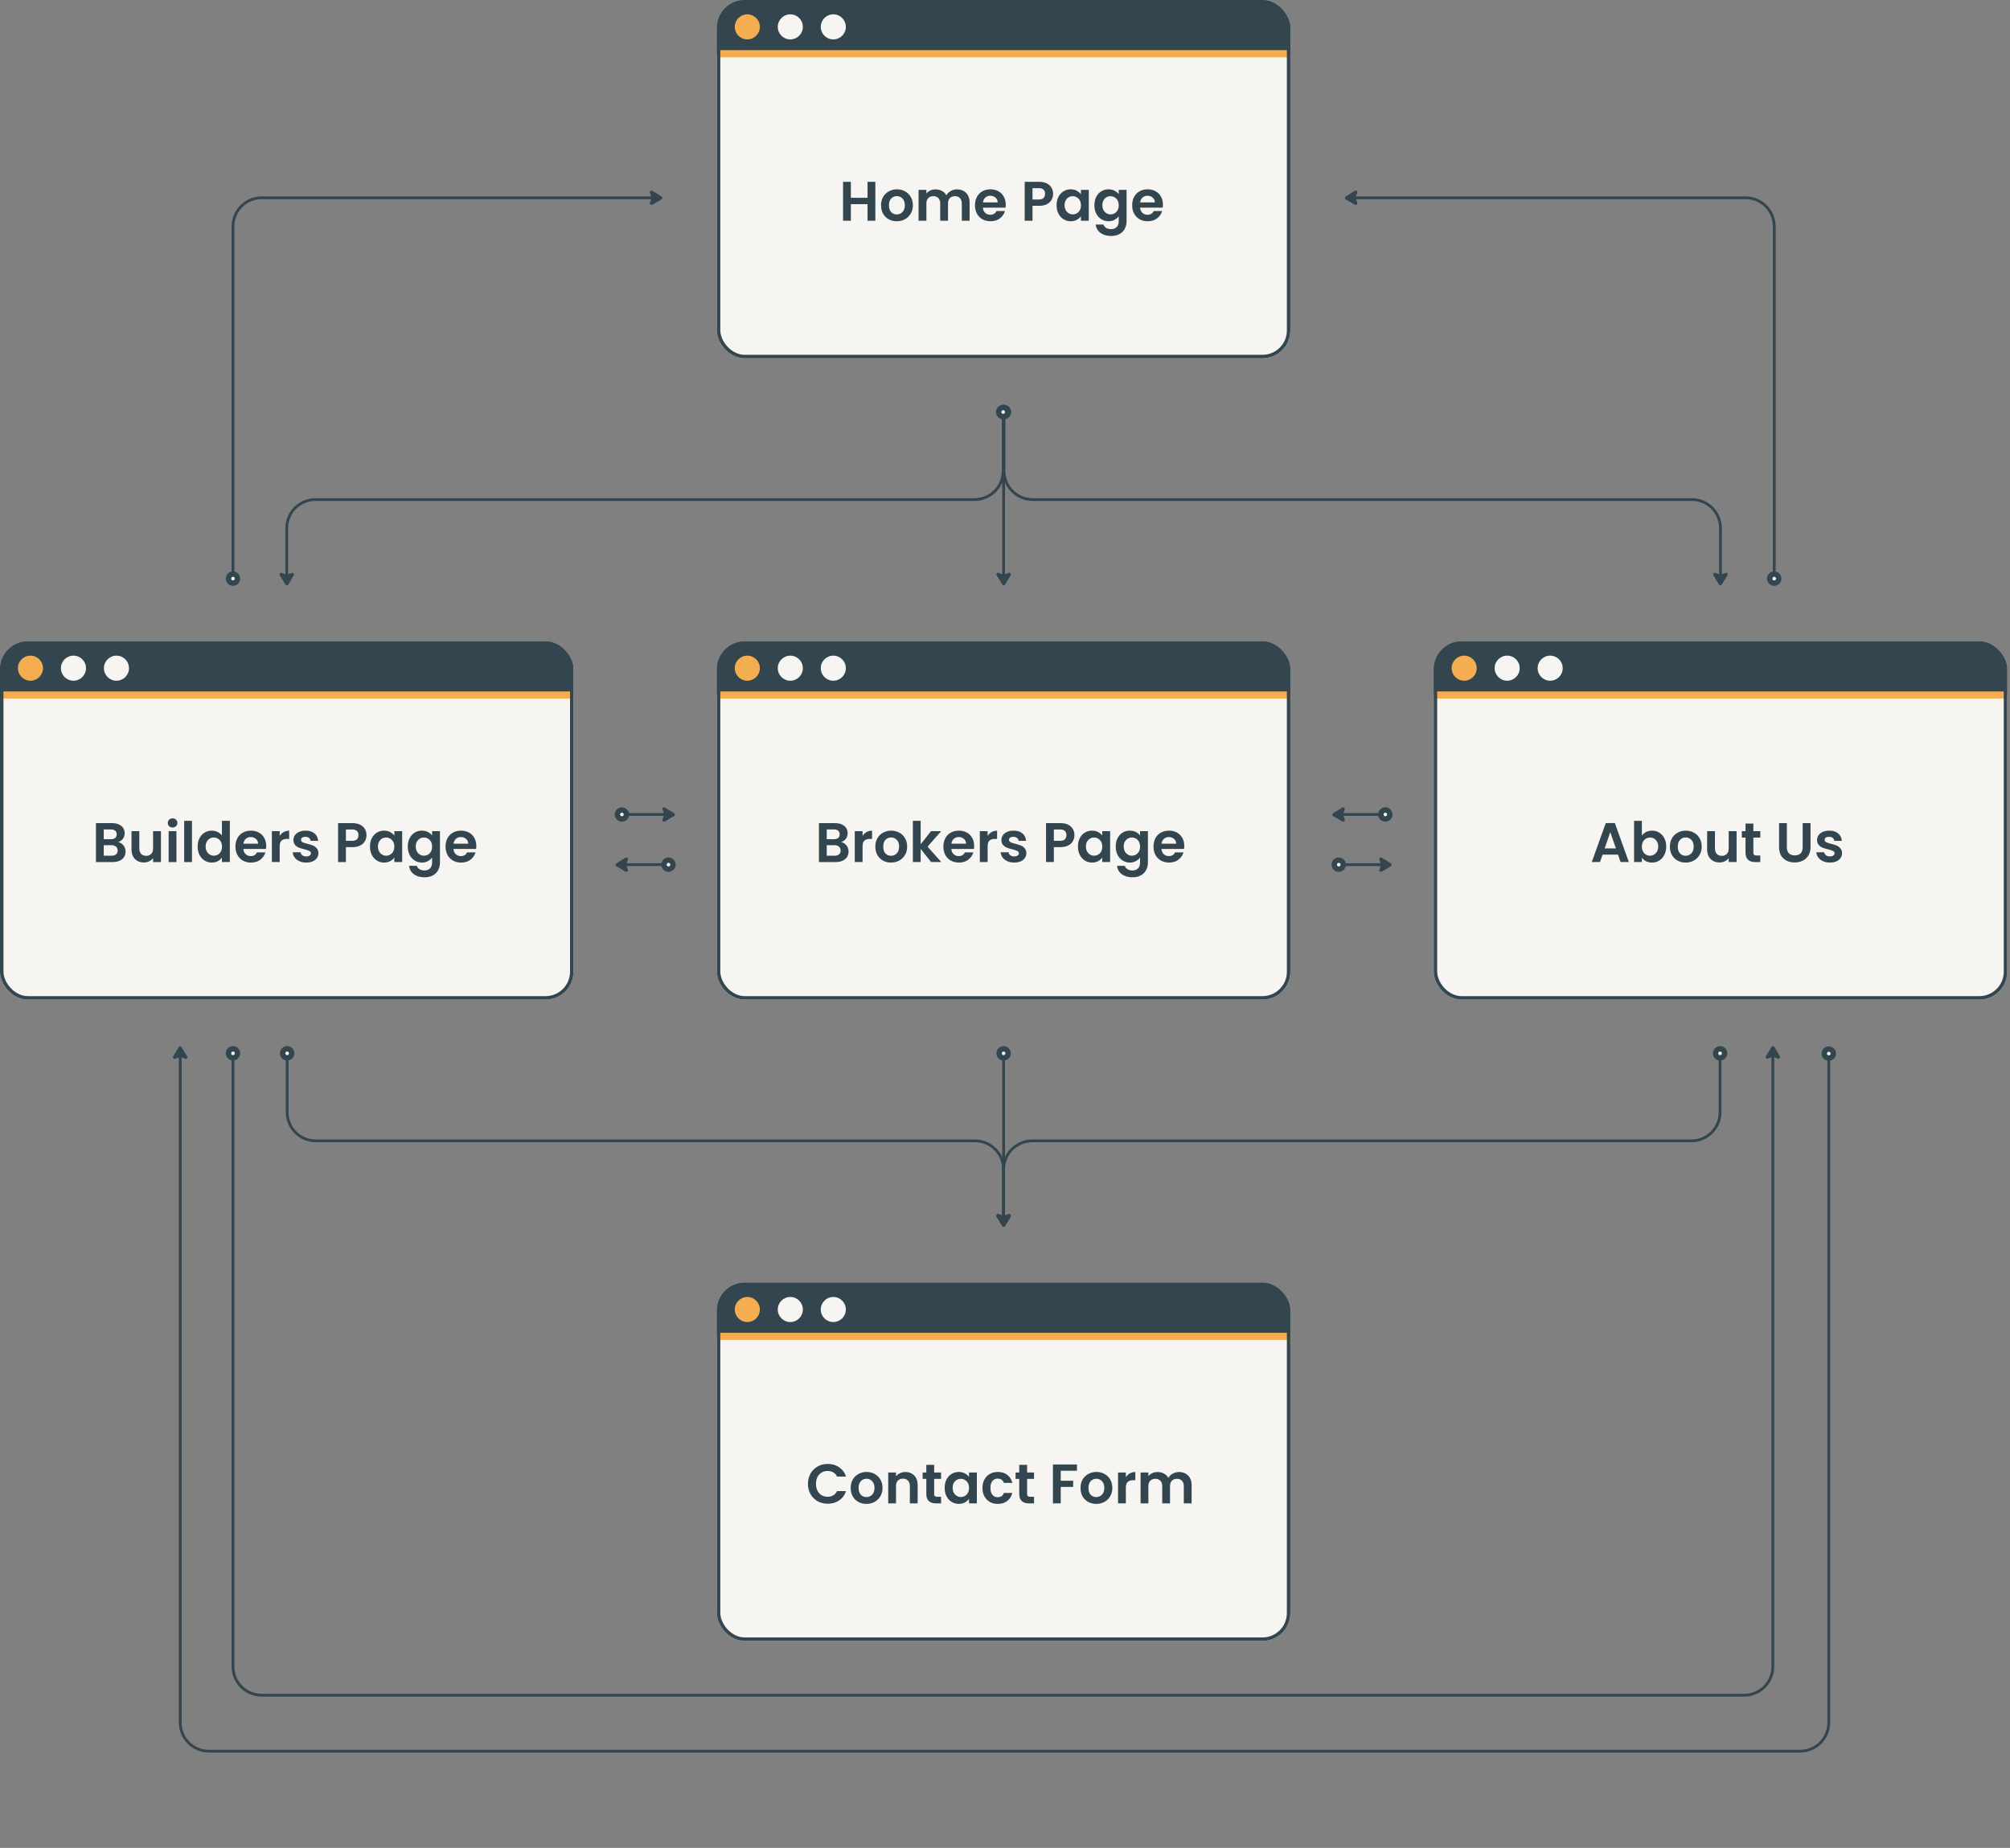 <svg width="721" height="663" viewBox="0 0 721 663" fill="none" xmlns="http://www.w3.org/2000/svg">
    <rect x="0" y="0" width="721" height="663" fill="#808080" stroke="none"/>
    <g clip-path="url(#14bpenf8ba)">
        <rect x="257.143" width="205.714" height="128.544" rx="10" fill="#F7F5F2"/>
        <mask id="a76s1yof5b" maskUnits="userSpaceOnUse" x="257.143" y="0" width="206" height="21" fill="#000">
            <path fill="#fff" d="M257.143 0h206v21h-206z"/>
            <path d="M257.143 0h205.644v19.28H257.143V0z"/>
        </mask>
        <path d="M257.143 0h205.644v19.28H257.143V0z" fill="#33454F"/>
        <path d="M462.787 17.994H257.143v2.57h205.644v-2.57z" fill="#F5AD52" mask="url(#a76s1yof5b)"/>
        <circle cx="268.067" cy="9.639" r="4.498" fill="#F5AD52"/>
        <circle cx="283.491" cy="9.639" r="4.498" fill="#F7F5F2"/>
        <circle cx="298.913" cy="9.639" r="4.498" fill="#F7F5F2"/>
        <path d="M313.991 65.235v13.96h-2.8v-5.94h-5.98v5.94h-2.8v-13.96h2.8v5.74h5.98v-5.74h2.8zm7.676 14.14c-1.066 0-2.026-.233-2.88-.7a5.258 5.258 0 0 1-2.02-2.02c-.48-.866-.72-1.866-.72-3 0-1.133.247-2.133.74-3a5.217 5.217 0 0 1 2.06-2c.867-.48 1.834-.72 2.9-.72 1.067 0 2.034.24 2.9.72a5.072 5.072 0 0 1 2.04 2c.507.867.76 1.867.76 3 0 1.134-.26 2.134-.78 3a5.31 5.31 0 0 1-2.08 2.02c-.866.467-1.84.7-2.92.7zm0-2.44c.507 0 .98-.12 1.42-.36a2.728 2.728 0 0 0 1.08-1.12c.267-.493.4-1.093.4-1.8 0-1.053-.28-1.86-.84-2.42a2.68 2.68 0 0 0-2.02-.86c-.8 0-1.473.287-2.02.86-.533.56-.8 1.367-.8 2.42 0 1.054.26 1.867.78 2.44.534.56 1.2.84 2 .84zm21.594-8.98c1.36 0 2.453.42 3.28 1.26.84.827 1.26 1.987 1.26 3.48v6.5h-2.8v-6.12c0-.866-.22-1.526-.66-1.98-.44-.466-1.04-.7-1.8-.7s-1.367.234-1.82.7c-.44.454-.66 1.114-.66 1.98v6.12h-2.8v-6.12c0-.866-.22-1.526-.66-1.98-.44-.466-1.04-.7-1.8-.7-.773 0-1.387.234-1.84.7-.44.454-.66 1.114-.66 1.98v6.12h-2.8v-11.08h2.8v1.34c.36-.466.82-.833 1.38-1.1.573-.266 1.2-.4 1.88-.4.867 0 1.64.187 2.32.56.68.36 1.207.88 1.58 1.56.36-.64.88-1.153 1.56-1.54a4.524 4.524 0 0 1 2.24-.58zm17.497 5.46c0 .4-.027.76-.08 1.08h-8.1c.067.8.347 1.427.84 1.88.493.454 1.1.68 1.82.68 1.04 0 1.78-.446 2.22-1.34h3.02c-.32 1.067-.933 1.947-1.84 2.64-.907.68-2.02 1.02-3.34 1.02-1.067 0-2.027-.233-2.88-.7a5.152 5.152 0 0 1-1.98-2.02c-.467-.866-.7-1.866-.7-3 0-1.146.233-2.153.7-3.02a4.886 4.886 0 0 1 1.96-2c.84-.466 1.807-.7 2.9-.7 1.053 0 1.993.227 2.82.68.84.454 1.487 1.1 1.94 1.94.467.827.7 1.78.7 2.86zm-2.9-.8c-.013-.72-.273-1.293-.78-1.72-.507-.44-1.127-.66-1.86-.66-.693 0-1.28.214-1.76.64-.467.414-.753.994-.86 1.74h5.26zm19.89-3.06c0 .747-.18 1.447-.541 2.1-.346.654-.899 1.18-1.659 1.58-.747.4-1.694.6-2.84.6h-2.34v5.36h-2.8v-13.96h5.14c1.08 0 2 .187 2.76.56.76.374 1.326.887 1.7 1.54.386.654.58 1.394.58 2.22zm-5.16 2.02c.773 0 1.346-.173 1.72-.52.373-.36.56-.86.56-1.5 0-1.36-.76-2.04-2.28-2.04h-2.22v4.06h2.22zm6.427 2.04c0-1.12.22-2.113.66-2.98.454-.866 1.06-1.533 1.82-2a4.9 4.9 0 0 1 2.58-.7c.827 0 1.547.167 2.16.5.627.334 1.127.754 1.5 1.26v-1.58h2.82v11.08h-2.82v-1.62c-.36.52-.86.954-1.5 1.3-.626.334-1.353.5-2.18.5-.933 0-1.786-.24-2.56-.72-.76-.48-1.366-1.153-1.82-2.02-.44-.88-.66-1.886-.66-3.02zm8.72.04c0-.68-.133-1.26-.4-1.74a2.728 2.728 0 0 0-1.08-1.12 2.83 2.83 0 0 0-1.46-.4c-.52 0-1 .127-1.44.38-.44.254-.8.627-1.08 1.12-.266.48-.4 1.054-.4 1.72 0 .667.134 1.254.4 1.76.28.494.64.874 1.08 1.14.454.267.934.4 1.44.4.52 0 1.007-.126 1.46-.38a2.9 2.9 0 0 0 1.08-1.12c.267-.493.4-1.08.4-1.76zm9.895-5.72c.827 0 1.553.167 2.18.5.627.32 1.12.74 1.48 1.26v-1.58h2.82v11.16c0 1.027-.207 1.94-.62 2.74a4.524 4.524 0 0 1-1.86 1.92c-.827.48-1.827.72-3 .72-1.573 0-2.867-.366-3.88-1.1-1-.733-1.567-1.733-1.7-3h2.78c.147.507.46.907.94 1.2.493.307 1.087.46 1.78.46.813 0 1.473-.246 1.98-.74.507-.48.76-1.213.76-2.2v-1.72c-.36.52-.86.954-1.5 1.3-.627.347-1.347.52-2.16.52-.933 0-1.787-.24-2.56-.72-.773-.48-1.387-1.153-1.84-2.02-.44-.88-.66-1.886-.66-3.02 0-1.12.22-2.113.66-2.98.453-.866 1.06-1.533 1.82-2a4.895 4.895 0 0 1 2.58-.7zm3.66 5.72c0-.68-.133-1.26-.4-1.74a2.74 2.74 0 0 0-1.08-1.12 2.83 2.83 0 0 0-1.46-.4c-.52 0-1 .127-1.44.38-.44.254-.8.627-1.08 1.12-.267.48-.4 1.054-.4 1.72 0 .667.133 1.254.4 1.76.28.494.64.874 1.08 1.14.453.267.933.4 1.44.4.52 0 1.007-.126 1.46-.38.453-.266.813-.64 1.08-1.12.267-.493.4-1.08.4-1.76zm15.855-.24c0 .4-.027.76-.08 1.08h-8.1c.067.8.347 1.427.84 1.88.493.454 1.1.68 1.82.68 1.04 0 1.78-.446 2.22-1.34h3.02c-.32 1.067-.933 1.947-1.84 2.64-.907.68-2.02 1.02-3.34 1.02-1.067 0-2.027-.233-2.88-.7a5.152 5.152 0 0 1-1.98-2.02c-.467-.866-.7-1.866-.7-3 0-1.146.233-2.153.7-3.02a4.886 4.886 0 0 1 1.96-2c.84-.466 1.807-.7 2.9-.7 1.053 0 1.993.227 2.82.68.84.454 1.487 1.1 1.94 1.94.467.827.7 1.78.7 2.86zm-2.9-.8c-.013-.72-.273-1.293-.78-1.72-.507-.44-1.127-.66-1.86-.66-.693 0-1.28.214-1.76.64-.467.414-.753.994-.86 1.74h5.26z" fill="#33454F"/>
    </g>
    <rect x="257.763" y=".621" width="204.473" height="127.303" rx="9.379" stroke="#33454F" stroke-width="1.241"/>
    <g clip-path="url(#hxnzts9upc)">
        <rect y="230.094" width="205.714" height="128.544" rx="10" fill="#F7F5F2"/>
        <mask id="lavypghkkd" maskUnits="userSpaceOnUse" x="0" y="230.094" width="206" height="21" fill="#000">
            <path fill="#fff" d="M0 230.094h206v21H0z"/>
            <path d="M0 230.094h205.644v19.279H0v-19.279z"/>
        </mask>
        <path d="M0 230.094h205.644v19.279H0v-19.279z" fill="#33454F"/>
        <path d="M205.644 248.088H0v2.57h205.644v-2.57z" fill="#F5AD52" mask="url(#lavypghkkd)"/>
        <circle cx="10.924" cy="239.733" r="4.498" fill="#F5AD52"/>
        <circle cx="26.348" cy="239.733" r="4.498" fill="#F7F5F2"/>
        <circle cx="41.77" cy="239.733" r="4.498" fill="#F7F5F2"/>
        <path d="M42.34 302.129a3.14 3.14 0 0 1 1.94 1.18c.506.64.76 1.373.76 2.2 0 .747-.188 1.407-.56 1.98-.36.56-.888 1-1.58 1.32-.694.32-1.514.48-2.46.48h-6.02v-13.96h5.76c.946 0 1.76.153 2.44.46.692.307 1.212.733 1.56 1.28.36.547.54 1.167.54 1.86 0 .813-.22 1.493-.66 2.04-.428.547-1 .933-1.72 1.16zm-5.12-1.04h2.56c.666 0 1.18-.147 1.54-.44.36-.307.54-.74.54-1.3s-.18-.993-.54-1.3c-.36-.307-.874-.46-1.54-.46h-2.56v3.5zm2.82 5.92c.68 0 1.206-.16 1.58-.48.386-.32.58-.773.58-1.36 0-.6-.2-1.067-.6-1.4-.4-.347-.94-.52-1.62-.52h-2.76v3.76h2.82zm17.69-8.8v11.08h-2.82v-1.4c-.36.48-.833.86-1.42 1.14-.573.267-1.2.4-1.88.4-.866 0-1.633-.18-2.3-.54a4.017 4.017 0 0 1-1.58-1.62c-.373-.72-.56-1.573-.56-2.56v-6.5h2.8v6.1c0 .88.22 1.56.66 2.04.44.467 1.04.7 1.8.7.774 0 1.38-.233 1.82-.7.44-.48.66-1.16.66-2.04v-6.1h2.82zm4.183-1.32c-.493 0-.906-.153-1.24-.46-.32-.32-.48-.713-.48-1.18 0-.467.16-.853.48-1.16.334-.32.747-.48 1.24-.48.494 0 .9.16 1.22.48.334.307.5.693.5 1.16 0 .467-.166.86-.5 1.18-.32.307-.726.46-1.22.46zm1.38 1.32v11.08h-2.8v-11.08h2.8zm5.567-3.72v14.8h-2.8v-14.8h2.8zm2.046 9.22c0-1.12.22-2.113.66-2.98.453-.867 1.067-1.533 1.84-2a4.894 4.894 0 0 1 2.58-.7c.72 0 1.407.16 2.06.48.653.307 1.173.72 1.56 1.24v-5.26h2.84v14.8h-2.84v-1.64c-.347.547-.833.987-1.46 1.32-.627.333-1.353.5-2.18.5-.933 0-1.787-.24-2.56-.72-.773-.48-1.387-1.153-1.84-2.02-.44-.88-.66-1.887-.66-3.02zm8.72.04c0-.68-.133-1.26-.4-1.74a2.737 2.737 0 0 0-1.08-1.12c-.453-.267-.94-.4-1.46-.4s-1 .127-1.44.38c-.44.253-.8.627-1.08 1.12-.267.48-.4 1.053-.4 1.72s.133 1.253.4 1.76c.28.493.64.873 1.08 1.14.453.267.933.4 1.44.4.52 0 1.007-.127 1.46-.38.453-.267.813-.64 1.08-1.12.267-.493.4-1.08.4-1.76zm15.855-.24c0 .4-.027.76-.08 1.08h-8.1c.066.8.346 1.427.84 1.88.493.453 1.1.68 1.82.68 1.04 0 1.78-.447 2.22-1.34h3.02c-.32 1.067-.934 1.947-1.84 2.64-.907.68-2.02 1.02-3.34 1.02-1.067 0-2.027-.233-2.88-.7a5.15 5.15 0 0 1-1.98-2.02c-.467-.867-.7-1.867-.7-3 0-1.147.233-2.153.7-3.02a4.884 4.884 0 0 1 1.96-2c.84-.467 1.806-.7 2.9-.7 1.053 0 1.993.227 2.82.68a4.69 4.69 0 0 1 1.94 1.94c.466.827.7 1.78.7 2.86zm-2.9-.8c-.014-.72-.274-1.293-.78-1.72-.507-.44-1.127-.66-1.86-.66-.694 0-1.28.213-1.76.64-.467.413-.754.993-.86 1.74h5.26zm7.744-2.78a3.952 3.952 0 0 1 1.4-1.38c.586-.333 1.253-.5 2-.5v2.94h-.74c-.88 0-1.547.207-2 .62-.44.413-.66 1.133-.66 2.16v5.52h-2.8v-11.08h2.8v1.72zm9.525 9.54c-.906 0-1.72-.16-2.44-.48-.72-.333-1.293-.78-1.72-1.34a3.412 3.412 0 0 1-.68-1.86h2.82c.054.427.26.78.62 1.06.374.28.834.42 1.38.42.534 0 .947-.107 1.24-.32.307-.213.46-.487.46-.82 0-.36-.186-.627-.56-.8-.36-.187-.94-.387-1.74-.6-.826-.2-1.506-.407-2.04-.62a3.625 3.625 0 0 1-1.36-.98c-.373-.44-.56-1.033-.56-1.78 0-.613.174-1.173.52-1.68.36-.507.867-.907 1.52-1.2.667-.293 1.447-.44 2.34-.44 1.32 0 2.374.333 3.16 1 .787.653 1.22 1.54 1.3 2.66h-2.68c-.04-.44-.226-.787-.56-1.04-.32-.267-.753-.4-1.3-.4-.506 0-.9.093-1.18.28a.901.901 0 0 0-.4.78c0 .373.187.66.56.86.374.187.954.38 1.74.58.8.2 1.46.407 1.98.62.52.213.967.547 1.34 1 .387.44.587 1.027.6 1.76 0 .64-.18 1.213-.54 1.72-.346.507-.853.907-1.52 1.2-.653.28-1.42.42-2.3.42zm21.605-9.82c0 .747-.18 1.447-.54 2.1-.347.653-.9 1.18-1.66 1.58-.747.4-1.694.6-2.84.6h-2.34v5.36h-2.8v-13.96h5.14c1.08 0 2 .187 2.76.56.76.373 1.326.887 1.7 1.54.386.653.58 1.393.58 2.22zm-5.16 2.02c.773 0 1.346-.173 1.72-.52.373-.36.56-.86.56-1.5 0-1.36-.76-2.04-2.28-2.04h-2.22v4.06h2.22zm6.427 2.04c0-1.12.22-2.113.66-2.98.454-.867 1.061-1.533 1.821-2a4.892 4.892 0 0 1 2.58-.7c.826 0 1.546.167 2.16.5.626.333 1.126.753 1.5 1.26v-1.58h2.82v11.08h-2.82v-1.62c-.36.52-.86.953-1.5 1.3-.627.333-1.354.5-2.18.5-.934 0-1.787-.24-2.56-.72-.76-.48-1.367-1.153-1.821-2.02-.44-.88-.66-1.887-.66-3.02zm8.721.04c0-.68-.134-1.26-.4-1.74a2.74 2.74 0 0 0-1.08-1.12 2.83 2.83 0 0 0-1.46-.4c-.52 0-1 .127-1.441.38-.439.253-.799.627-1.079 1.12-.267.48-.4 1.053-.4 1.72s.133 1.253.4 1.76c.28.493.64.873 1.079 1.14.454.267.934.4 1.441.4a2.95 2.95 0 0 0 1.46-.38c.453-.267.813-.64 1.08-1.12.266-.493.4-1.08.4-1.76zm9.894-5.72c.827 0 1.554.167 2.18.5.627.32 1.12.74 1.48 1.26v-1.58h2.82v11.16c0 1.027-.206 1.94-.62 2.74a4.527 4.527 0 0 1-1.86 1.92c-.826.48-1.826.72-3 .72-1.573 0-2.866-.367-3.88-1.1-1-.733-1.566-1.733-1.7-3h2.78c.147.507.46.907.94 1.2.494.307 1.087.46 1.78.46.814 0 1.474-.247 1.98-.74.507-.48.76-1.213.76-2.2v-1.72c-.36.52-.86.953-1.5 1.3-.626.347-1.346.52-2.16.52-.933 0-1.786-.24-2.56-.72-.773-.48-1.386-1.153-1.84-2.02-.44-.88-.66-1.887-.66-3.02 0-1.12.22-2.113.66-2.98.454-.867 1.06-1.533 1.82-2a4.897 4.897 0 0 1 2.58-.7zm3.66 5.72c0-.68-.133-1.26-.4-1.74a2.728 2.728 0 0 0-1.08-1.12c-.453-.267-.94-.4-1.46-.4s-1 .127-1.44.38c-.44.253-.8.627-1.08 1.12-.266.48-.4 1.053-.4 1.72s.134 1.253.4 1.76c.28.493.64.873 1.08 1.14.454.267.934.4 1.44.4.52 0 1.007-.127 1.46-.38.454-.267.814-.64 1.08-1.12.267-.493.4-1.08.4-1.76zm15.855-.24c0 .4-.027.76-.08 1.08h-8.1c.067.8.347 1.427.84 1.88.493.453 1.1.68 1.82.68 1.04 0 1.78-.447 2.22-1.34h3.02c-.32 1.067-.933 1.947-1.84 2.64-.907.68-2.02 1.02-3.34 1.02-1.067 0-2.027-.233-2.88-.7a5.15 5.15 0 0 1-1.98-2.02c-.467-.867-.7-1.867-.7-3 0-1.147.233-2.153.7-3.02a4.886 4.886 0 0 1 1.96-2c.84-.467 1.807-.7 2.9-.7 1.053 0 1.993.227 2.82.68.84.453 1.487 1.1 1.94 1.94.467.827.7 1.78.7 2.86zm-2.9-.8c-.013-.72-.273-1.293-.78-1.72-.507-.44-1.127-.66-1.86-.66-.693 0-1.28.213-1.76.64-.467.413-.753.993-.86 1.74h5.26z" fill="#33454F"/>
    </g>
    <rect x=".621" y="230.714" width="204.473" height="127.303" rx="9.379" stroke="#33454F" stroke-width="1.241"/>
    <g clip-path="url(#nx13n82xre)">
        <rect x="257.143" y="230.094" width="205.714" height="128.544" rx="10" fill="#F7F5F2"/>
        <mask id="ipxmnhzlmf" maskUnits="userSpaceOnUse" x="257.143" y="230.094" width="206" height="21" fill="#000">
            <path fill="#fff" d="M257.143 230.094h206v21h-206z"/>
            <path d="M257.143 230.094h205.644v19.279H257.143v-19.279z"/>
        </mask>
        <path d="M257.143 230.094h205.644v19.279H257.143v-19.279z" fill="#33454F"/>
        <path d="M462.787 248.088H257.143v2.57h205.644v-2.57z" fill="#F5AD52" mask="url(#ipxmnhzlmf)"/>
        <circle cx="268.067" cy="239.733" r="4.498" fill="#F5AD52"/>
        <circle cx="283.491" cy="239.733" r="4.498" fill="#F7F5F2"/>
        <circle cx="298.913" cy="239.733" r="4.498" fill="#F7F5F2"/>
        <path d="M301.677 302.129c.787.147 1.433.54 1.94 1.18.507.64.76 1.373.76 2.2 0 .747-.187 1.407-.56 1.98-.36.56-.887 1-1.58 1.32-.693.32-1.513.48-2.46.48h-6.02v-13.96h5.76c.947 0 1.76.153 2.44.46.693.307 1.213.733 1.56 1.28.36.547.54 1.167.54 1.86 0 .813-.22 1.493-.66 2.04-.427.547-1 .933-1.72 1.16zm-5.12-1.04h2.56c.667 0 1.18-.147 1.54-.44.36-.307.54-.74.54-1.3s-.18-.993-.54-1.3c-.36-.307-.873-.46-1.54-.46h-2.56v3.5zm2.82 5.92c.68 0 1.207-.16 1.58-.48.387-.32.58-.773.58-1.36 0-.6-.2-1.067-.6-1.4-.4-.347-.94-.52-1.62-.52h-2.76v3.76h2.82zm10.032-7.08a3.952 3.952 0 0 1 1.4-1.38c.586-.333 1.253-.5 2-.5v2.94h-.74c-.88 0-1.547.207-2 .62-.44.413-.66 1.133-.66 2.16v5.52h-2.8v-11.08h2.8v1.72zm10.205 9.54c-1.066 0-2.026-.233-2.88-.7a5.256 5.256 0 0 1-2.02-2.02c-.48-.867-.72-1.867-.72-3s.247-2.133.74-3a5.217 5.217 0 0 1 2.06-2c.867-.48 1.834-.72 2.9-.72 1.067 0 2.034.24 2.9.72a5.072 5.072 0 0 1 2.04 2c.507.867.76 1.867.76 3s-.26 2.133-.78 3a5.308 5.308 0 0 1-2.08 2.02c-.866.467-1.84.7-2.92.7zm0-2.44c.507 0 .98-.12 1.42-.36a2.728 2.728 0 0 0 1.08-1.12c.267-.493.4-1.093.4-1.8 0-1.053-.28-1.86-.84-2.42a2.681 2.681 0 0 0-2.02-.86c-.8 0-1.473.287-2.02.86-.533.56-.8 1.367-.8 2.42s.26 1.867.78 2.44c.534.56 1.2.84 2 .84zm14.394 2.26-3.76-4.72v4.72h-2.8v-14.8h2.8v8.42l3.72-4.7h3.64l-4.88 5.56 4.92 5.52h-3.64zm15.42-5.78c0 .4-.027.76-.08 1.08h-8.1c.067.8.347 1.427.84 1.88.493.453 1.1.68 1.82.68 1.04 0 1.78-.447 2.22-1.34h3.02c-.32 1.067-.933 1.947-1.84 2.64-.907.68-2.02 1.02-3.34 1.02-1.067 0-2.027-.233-2.88-.7a5.15 5.15 0 0 1-1.98-2.02c-.467-.867-.7-1.867-.7-3 0-1.147.233-2.153.7-3.02a4.886 4.886 0 0 1 1.96-2c.84-.467 1.807-.7 2.9-.7 1.053 0 1.993.227 2.82.68.84.453 1.487 1.1 1.94 1.94.467.827.7 1.78.7 2.86zm-2.9-.8c-.013-.72-.273-1.293-.78-1.72-.507-.44-1.127-.66-1.86-.66-.693 0-1.28.213-1.76.64-.467.413-.753.993-.86 1.74h5.26zm7.744-2.78a3.952 3.952 0 0 1 1.4-1.38c.586-.333 1.253-.5 2-.5v2.94h-.74c-.88 0-1.547.207-2 .62-.44.413-.66 1.133-.66 2.16v5.52h-2.8v-11.08h2.8v1.72zm9.526 9.54c-.907 0-1.72-.16-2.44-.48-.72-.333-1.294-.78-1.72-1.34a3.405 3.405 0 0 1-.68-1.86h2.82c.053.427.26.78.62 1.06.373.28.833.42 1.38.42.533 0 .946-.107 1.24-.32.306-.213.46-.487.46-.82 0-.36-.187-.627-.56-.8-.36-.187-.94-.387-1.74-.6-.827-.2-1.507-.407-2.04-.62a3.617 3.617 0 0 1-1.36-.98c-.374-.44-.56-1.033-.56-1.78 0-.613.173-1.173.52-1.68.36-.507.866-.907 1.52-1.2.666-.293 1.446-.44 2.34-.44 1.32 0 2.373.333 3.16 1 .786.653 1.22 1.54 1.3 2.66h-2.68c-.04-.44-.227-.787-.56-1.04-.32-.267-.754-.4-1.3-.4-.507 0-.9.093-1.18.28a.899.899 0 0 0-.4.78c0 .373.186.66.56.86.373.187.953.38 1.74.58.8.2 1.46.407 1.98.62.52.213.966.547 1.34 1 .386.44.586 1.027.6 1.76 0 .64-.18 1.213-.54 1.72-.347.507-.854.907-1.52 1.2-.654.28-1.42.42-2.3.42zm21.604-9.82c0 .747-.18 1.447-.54 2.1-.347.653-.9 1.18-1.66 1.58-.747.4-1.694.6-2.84.6h-2.34v5.36h-2.8v-13.96h5.14c1.08 0 2 .187 2.76.56.76.373 1.326.887 1.7 1.54.386.653.58 1.393.58 2.22zm-5.16 2.02c.773 0 1.346-.173 1.72-.52.373-.36.56-.86.56-1.5 0-1.36-.76-2.04-2.28-2.04h-2.22v4.06h2.22zm6.428 2.04c0-1.12.22-2.113.66-2.98.453-.867 1.06-1.533 1.82-2a4.892 4.892 0 0 1 2.58-.7c.826 0 1.546.167 2.16.5.626.333 1.126.753 1.5 1.26v-1.58h2.82v11.08h-2.82v-1.62c-.36.52-.86.953-1.5 1.3-.627.333-1.354.5-2.18.5-.934 0-1.787-.24-2.56-.72-.76-.48-1.367-1.153-1.82-2.02-.44-.88-.66-1.887-.66-3.02zm8.72.04c0-.68-.134-1.26-.4-1.74a2.74 2.74 0 0 0-1.08-1.12 2.83 2.83 0 0 0-1.46-.4c-.52 0-1 .127-1.44.38-.44.253-.8.627-1.08 1.12-.267.48-.4 1.053-.4 1.72s.133 1.253.4 1.76c.28.493.64.873 1.08 1.14.453.267.933.4 1.44.4a2.95 2.95 0 0 0 1.46-.38c.453-.267.813-.64 1.08-1.12.266-.493.4-1.08.4-1.76zm9.894-5.72c.827 0 1.554.167 2.18.5.627.32 1.12.74 1.48 1.26v-1.58h2.82v11.16c0 1.027-.206 1.94-.62 2.74a4.527 4.527 0 0 1-1.86 1.92c-.826.48-1.826.72-3 .72-1.573 0-2.866-.367-3.88-1.1-1-.733-1.566-1.733-1.7-3h2.78c.147.507.46.907.94 1.2.494.307 1.087.46 1.78.46.814 0 1.474-.247 1.98-.74.507-.48.76-1.213.76-2.2v-1.72c-.36.52-.86.953-1.5 1.3-.626.347-1.346.52-2.16.52-.933 0-1.786-.24-2.56-.72-.773-.48-1.386-1.153-1.84-2.02-.44-.88-.66-1.887-.66-3.02 0-1.12.22-2.113.66-2.98.454-.867 1.06-1.533 1.82-2a4.897 4.897 0 0 1 2.58-.7zm3.66 5.72c0-.68-.133-1.26-.4-1.74a2.728 2.728 0 0 0-1.08-1.12c-.453-.267-.94-.4-1.46-.4s-1 .127-1.44.38c-.44.253-.8.627-1.08 1.12-.266.48-.4 1.053-.4 1.72s.134 1.253.4 1.76c.28.493.64.873 1.08 1.14.454.267.934.4 1.44.4.52 0 1.007-.127 1.46-.38.454-.267.814-.64 1.08-1.12.267-.493.4-1.08.4-1.76zm15.855-.24c0 .4-.027.76-.08 1.08h-8.1c.067.8.347 1.427.84 1.88.493.453 1.1.68 1.82.68 1.04 0 1.78-.447 2.22-1.34h3.02c-.32 1.067-.933 1.947-1.84 2.64-.907.68-2.02 1.02-3.34 1.02-1.067 0-2.027-.233-2.88-.7a5.15 5.15 0 0 1-1.98-2.02c-.467-.867-.7-1.867-.7-3 0-1.147.233-2.153.7-3.02a4.886 4.886 0 0 1 1.96-2c.84-.467 1.807-.7 2.9-.7 1.053 0 1.993.227 2.82.68.84.453 1.487 1.1 1.94 1.94.467.827.7 1.78.7 2.86zm-2.9-.8c-.013-.72-.273-1.293-.78-1.72-.507-.44-1.127-.66-1.86-.66-.693 0-1.28.213-1.76.64-.467.413-.753.993-.86 1.74h5.26z" fill="#33454F"/>
    </g>
    <rect x="257.763" y="230.714" width="204.473" height="127.303" rx="9.379" stroke="#33454F" stroke-width="1.241"/>
    <g clip-path="url(#5y743paavg)">
        <rect x="514.287" y="230.094" width="205.714" height="128.544" rx="10" fill="#F7F5F2"/>
        <mask id="k31mbks0wh" maskUnits="userSpaceOnUse" x="514.287" y="230.094" width="206" height="21" fill="#000">
            <path fill="#fff" d="M514.287 230.094h206v21h-206z"/>
            <path d="M514.287 230.094h205.645v19.279H514.287v-19.279z"/>
        </mask>
        <path d="M514.287 230.094h205.645v19.279H514.287v-19.279z" fill="#33454F"/>
        <path d="M719.932 248.088H514.287v2.57h205.645v-2.57z" fill="#F5AD52" mask="url(#k31mbks0wh)"/>
        <circle cx="525.211" cy="239.733" r="4.498" fill="#F5AD52"/>
        <circle cx="540.635" cy="239.733" r="4.498" fill="#F7F5F2"/>
        <circle cx="556.057" cy="239.733" r="4.498" fill="#F7F5F2"/>
        <path d="M580.399 306.629h-5.56l-.92 2.66h-2.94l5.02-13.98h3.26l5.02 13.98h-2.96l-.92-2.66zm-.76-2.24-2.02-5.84-2.02 5.84h4.04zm9.316-4.56c.36-.533.854-.967 1.48-1.3.64-.333 1.367-.5 2.18-.5.947 0 1.8.233 2.56.7.774.467 1.38 1.133 1.82 2 .454.853.68 1.847.68 2.98s-.226 2.14-.68 3.02c-.44.867-1.046 1.54-1.82 2.02-.76.48-1.613.72-2.56.72-.826 0-1.553-.16-2.18-.48a4.34 4.34 0 0 1-1.48-1.28v1.58h-2.8v-14.8h2.8v5.34zm5.86 3.88c0-.667-.14-1.24-.42-1.72a2.728 2.728 0 0 0-1.08-1.12 2.84 2.84 0 0 0-1.44-.38c-.506 0-.986.133-1.44.4-.44.253-.8.627-1.08 1.12-.266.493-.4 1.073-.4 1.74s.134 1.247.4 1.74c.28.493.64.873 1.08 1.14.454.253.934.38 1.44.38.52 0 1-.133 1.44-.4a2.87 2.87 0 0 0 1.08-1.14c.28-.493.42-1.08.42-1.76zm9.815 5.76c-1.067 0-2.027-.233-2.88-.7a5.249 5.249 0 0 1-2.02-2.02c-.48-.867-.72-1.867-.72-3s.247-2.133.74-3a5.21 5.21 0 0 1 2.06-2c.867-.48 1.833-.72 2.9-.72s2.033.24 2.9.72a5.072 5.072 0 0 1 2.04 2c.507.867.76 1.867.76 3s-.26 2.133-.78 3a5.314 5.314 0 0 1-2.08 2.02c-.867.467-1.84.7-2.92.7zm0-2.44c.507 0 .98-.12 1.42-.36a2.74 2.74 0 0 0 1.08-1.12c.267-.493.4-1.093.4-1.8 0-1.053-.28-1.86-.84-2.42a2.683 2.683 0 0 0-2.02-.86c-.8 0-1.473.287-2.02.86-.533.56-.8 1.367-.8 2.42s.26 1.867.78 2.44c.533.56 1.2.84 2 .84zm18.294-8.82v11.08h-2.82v-1.4c-.36.48-.833.86-1.42 1.14-.573.267-1.2.4-1.88.4-.867 0-1.633-.18-2.3-.54a4.017 4.017 0 0 1-1.58-1.62c-.373-.72-.56-1.573-.56-2.56v-6.5h2.8v6.1c0 .88.22 1.56.66 2.04.44.467 1.04.7 1.8.7.773 0 1.38-.233 1.82-.7.44-.48.66-1.16.66-2.04v-6.1h2.82zm6.023 2.3v5.36c0 .373.086.647.26.82.186.16.493.24.92.24h1.3v2.36h-1.76c-2.36 0-3.54-1.147-3.54-3.44v-5.34h-1.32v-2.3h1.32v-2.74h2.82v2.74h2.48v2.3h-2.48zm12.019-5.18v8.64c0 .947.247 1.673.74 2.18.494.493 1.187.74 2.08.74.907 0 1.607-.247 2.1-.74.494-.507.74-1.233.74-2.18v-8.64h2.82v8.62c0 1.187-.26 2.193-.78 3.02a4.82 4.82 0 0 1-2.06 1.84c-.853.413-1.806.62-2.86.62-1.04 0-1.986-.207-2.84-.62a4.756 4.756 0 0 1-2-1.84c-.493-.827-.74-1.833-.74-3.02v-8.62h2.8zm15.425 14.14c-.906 0-1.72-.16-2.44-.48-.72-.333-1.293-.78-1.72-1.34a3.412 3.412 0 0 1-.68-1.86h2.82c.054.427.26.78.62 1.06.374.28.834.42 1.38.42.534 0 .947-.107 1.24-.32.307-.213.46-.487.46-.82 0-.36-.186-.627-.56-.8-.36-.187-.94-.387-1.74-.6-.826-.2-1.506-.407-2.04-.62a3.625 3.625 0 0 1-1.36-.98c-.373-.44-.56-1.033-.56-1.78 0-.613.174-1.173.52-1.68.36-.507.867-.907 1.52-1.2.667-.293 1.447-.44 2.34-.44 1.32 0 2.374.333 3.16 1 .787.653 1.22 1.54 1.3 2.66h-2.68c-.04-.44-.226-.787-.56-1.04-.32-.267-.753-.4-1.3-.4-.506 0-.9.093-1.18.28a.901.901 0 0 0-.4.78c0 .373.187.66.56.86.374.187.954.38 1.74.58.8.2 1.46.407 1.98.62.52.213.967.547 1.34 1 .387.44.587 1.027.6 1.76 0 .64-.18 1.213-.54 1.72-.346.507-.853.907-1.52 1.2-.653.28-1.42.42-2.3.42z" fill="#33454F"/>
    </g>
    <rect x="514.908" y="230.714" width="204.473" height="127.303" rx="9.379" stroke="#33454F" stroke-width="1.241"/>
    <path d="m359.54 209.704-2.01-3.234c-.241-.387-.012-.887.403-.964a.43.43 0 0 1 .218.028l1.851.668 1.852-.668a.426.426 0 0 1 .217-.028c.41.076.64.564.412.951l-1.905 3.234a.602.602 0 0 1-1.038.013z" fill="#33454F"/>
    <path d="M360.002 146.221a1.607 1.607 0 1 0 0 3.214 1.607 1.607 0 0 0 0-3.214z" fill="#F7F5F2" stroke="#33454F" stroke-width="1.928"/>
    <path d="m359.54 439.798-2.01-3.234c-.241-.388-.012-.887.403-.964a.42.42 0 0 1 .218.028l1.851.667 1.852-.667a.416.416 0 0 1 .217-.028c.41.076.64.563.412.951l-1.905 3.233a.602.602 0 0 1-1.038.014z" fill="#33454F"/>
    <path d="M360.002 376.315a1.606 1.606 0 1 0-.001 3.213 1.606 1.606 0 0 0 .001-3.213z" fill="#F7F5F2" stroke="#33454F" stroke-width="1.928"/>
    <path d="M360.002 380.492v58.488M360.143 149.094v19.852c0 5.679 4.603 10.283 10.282 10.283H606.86c5.679 0 10.283 4.603 10.283 10.282v19.852" stroke="#33454F" stroke-linecap="round"/>
    <path d="m617.605 209.704 2.01-3.234c.241-.387.012-.887-.404-.964a.426.426 0 0 0-.217.028l-1.852.668-1.851-.668a.43.43 0 0 0-.218-.028c-.409.076-.639.564-.411.951l1.904 3.234a.603.603 0 0 0 1.039.013z" fill="#33454F"/>
    <path d="M360.143 146.221a1.607 1.607 0 1 1-.002 3.214 1.607 1.607 0 0 1 .002-3.214z" fill="#F7F5F2" stroke="#33454F" stroke-width="1.928"/>
    <path d="M359.857 149.094v19.852c0 5.679-4.603 10.283-10.282 10.283H113.14c-5.679 0-10.283 4.603-10.283 10.282v19.852" stroke="#33454F" stroke-linecap="round"/>
    <path d="m102.395 209.704-2.01-3.234c-.241-.387-.012-.887.404-.964a.426.426 0 0 1 .217.028l1.852.668 1.851-.668a.43.43 0 0 1 .218-.028c.409.076.639.564.411.951l-1.904 3.234a.603.603 0 0 1-1.039.013z" fill="#33454F"/>
    <path d="M359.857 146.221a1.607 1.607 0 1 0 .002 3.214 1.607 1.607 0 0 0-.002-3.214z" fill="#F7F5F2" stroke="#33454F" stroke-width="1.928"/>
    <path d="M103 379.184v19.852c0 5.679 4.604 10.282 10.282 10.282h236.436c5.678 0 10.282 4.604 10.282 10.283v19.852" stroke="#33454F" stroke-linecap="round"/>
    <path d="m360.462 439.794 2.01-3.234c.241-.387.012-.887-.403-.964a.43.43 0 0 0-.218.028l-1.851.668-1.852-.668a.426.426 0 0 0-.217-.028c-.41.076-.64.563-.412.951l1.905 3.234a.602.602 0 0 0 1.038.013z" fill="#33454F"/>
    <path d="M103 376.311a1.606 1.606 0 1 1 .001 3.213 1.606 1.606 0 0 1-.001-3.213z" fill="#F7F5F2" stroke="#33454F" stroke-width="1.928"/>
    <path d="M617 379.184v19.852c0 5.679-4.604 10.282-10.282 10.282H370.282c-5.678 0-10.282 4.604-10.282 10.283v19.852" stroke="#33454F" stroke-linecap="round"/>
    <path d="m359.538 439.794-2.01-3.234c-.241-.387-.012-.887.403-.964a.43.43 0 0 1 .218.028l1.851.668 1.852-.668a.426.426 0 0 1 .217-.028c.41.076.64.563.412.951l-1.905 3.234a.602.602 0 0 1-1.038.013z" fill="#33454F"/>
    <path d="M617 376.311a1.606 1.606 0 1 0-.001 3.213 1.606 1.606 0 0 0 .001-3.213z" fill="#F7F5F2" stroke="#33454F" stroke-width="1.928"/>
    <path d="M360 149.113v58.488" stroke="#33454F" stroke-linecap="round"/>
    <g clip-path="url(#n7vdf20yhi)">
        <rect x="257.143" y="460.188" width="205.714" height="128.544" rx="10" fill="#F7F5F2"/>
        <mask id="71tmfup5zj" maskUnits="userSpaceOnUse" x="257.143" y="460.188" width="206" height="21" fill="#000">
            <path fill="#fff" d="M257.143 460.188h206v21h-206z"/>
            <path d="M257.143 460.188h205.644v19.279H257.143v-19.279z"/>
        </mask>
        <path d="M257.143 460.188h205.644v19.279H257.143v-19.279z" fill="#33454F"/>
        <path d="M462.787 478.181H257.143v2.571h205.644v-2.571z" fill="#F5AD52" mask="url(#71tmfup5zj)"/>
        <circle cx="268.067" cy="469.827" r="4.498" fill="#F5AD52"/>
        <circle cx="283.491" cy="469.827" r="4.498" fill="#F7F5F2"/>
        <circle cx="298.913" cy="469.827" r="4.498" fill="#F7F5F2"/>
        <path d="M289.825 532.383c0-1.374.307-2.6.92-3.68a6.636 6.636 0 0 1 2.54-2.54c1.08-.614 2.287-.92 3.62-.92 1.56 0 2.927.4 4.1 1.2 1.173.8 1.993 1.906 2.46 3.32h-3.22c-.32-.667-.773-1.167-1.36-1.5-.573-.334-1.24-.5-2-.5-.813 0-1.54.193-2.18.58-.627.373-1.12.906-1.48 1.6-.347.693-.52 1.506-.52 2.44 0 .92.173 1.733.52 2.44.36.693.853 1.233 1.48 1.62.64.373 1.367.56 2.18.56.76 0 1.427-.167 2-.5.587-.347 1.04-.854 1.36-1.52h3.22c-.467 1.426-1.287 2.54-2.46 3.34-1.16.786-2.527 1.18-4.1 1.18-1.333 0-2.54-.3-3.62-.9a6.834 6.834 0 0 1-2.54-2.54c-.613-1.08-.92-2.307-.92-3.68zm20.952 7.18c-1.067 0-2.027-.234-2.88-.7a5.249 5.249 0 0 1-2.02-2.02c-.48-.867-.72-1.867-.72-3 0-1.134.246-2.134.74-3a5.197 5.197 0 0 1 2.06-2c.866-.48 1.833-.72 2.9-.72 1.066 0 2.033.24 2.9.72a5.078 5.078 0 0 1 2.04 2c.506.866.76 1.866.76 3 0 1.133-.26 2.133-.78 3a5.321 5.321 0 0 1-2.08 2.02c-.867.466-1.84.7-2.92.7zm0-2.44c.506 0 .98-.12 1.42-.36a2.747 2.747 0 0 0 1.08-1.12c.266-.494.4-1.094.4-1.8 0-1.054-.28-1.86-.84-2.42a2.68 2.68 0 0 0-2.02-.86c-.8 0-1.474.286-2.02.86-.534.56-.8 1.366-.8 2.42 0 1.053.26 1.866.78 2.44.533.56 1.2.84 2 .84zm13.973-8.98c1.32 0 2.387.42 3.2 1.26.814.826 1.22 1.986 1.22 3.48v6.5h-2.8v-6.12c0-.88-.22-1.554-.66-2.02-.44-.48-1.04-.72-1.8-.72-.773 0-1.386.24-1.84.72-.44.466-.66 1.14-.66 2.02v6.12h-2.8v-11.08h2.8v1.38c.374-.48.847-.854 1.42-1.12a4.402 4.402 0 0 1 1.92-.42zm10.343 2.46v5.36c0 .373.087.646.26.82.187.16.493.24.92.24h1.3v2.36h-1.76c-2.36 0-3.54-1.147-3.54-3.44v-5.34h-1.32v-2.3h1.32v-2.74h2.82v2.74h2.48v2.3h-2.48zm3.774 3.2c0-1.12.22-2.114.66-2.98.453-.867 1.06-1.534 1.82-2a4.892 4.892 0 0 1 2.58-.7c.827 0 1.547.166 2.16.5.627.333 1.127.753 1.5 1.26v-1.58h2.82v11.08h-2.82v-1.62c-.36.52-.86.953-1.5 1.3-.627.333-1.353.5-2.18.5-.933 0-1.787-.24-2.56-.72-.76-.48-1.367-1.154-1.82-2.02-.44-.88-.66-1.887-.66-3.02zm8.72.04c0-.68-.133-1.26-.4-1.74a2.735 2.735 0 0 0-1.08-1.12c-.453-.267-.94-.4-1.46-.4s-1 .126-1.44.38c-.44.253-.8.626-1.08 1.12-.267.48-.4 1.053-.4 1.72 0 .666.133 1.253.4 1.76.28.493.64.873 1.08 1.14a2.8 2.8 0 0 0 1.44.4c.52 0 1.007-.127 1.46-.38.453-.267.813-.64 1.08-1.12.267-.494.4-1.08.4-1.76zm4.835 0c0-1.147.233-2.147.7-3a4.908 4.908 0 0 1 1.94-2c.826-.48 1.773-.72 2.84-.72 1.373 0 2.506.346 3.4 1.04.906.68 1.513 1.64 1.82 2.88h-3.02a2.137 2.137 0 0 0-.82-1.12c-.374-.28-.84-.42-1.4-.42-.8 0-1.434.293-1.9.88-.467.573-.7 1.393-.7 2.46 0 1.053.233 1.873.7 2.46.466.573 1.1.86 1.9.86 1.133 0 1.873-.507 2.22-1.52h3.02c-.307 1.2-.914 2.153-1.82 2.86-.907.706-2.04 1.06-3.4 1.06-1.067 0-2.014-.234-2.84-.7a5.085 5.085 0 0 1-1.94-2c-.467-.867-.7-1.874-.7-3.02zm16.011-3.24v5.36c0 .373.087.646.26.82.187.16.493.24.92.24h1.3v2.36h-1.76c-2.36 0-3.54-1.147-3.54-3.44v-5.34h-1.32v-2.3h1.32v-2.74h2.82v2.74h2.48v2.3h-2.48zm17.879-5.18v2.26h-5.819v3.58h4.46v2.22h-4.46v5.9h-2.8v-13.96h8.619zm6.906 14.14c-1.067 0-2.027-.234-2.88-.7a5.256 5.256 0 0 1-2.02-2.02c-.48-.867-.72-1.867-.72-3 0-1.134.247-2.134.74-3a5.204 5.204 0 0 1 2.06-2c.867-.48 1.833-.72 2.9-.72s2.033.24 2.9.72a5.066 5.066 0 0 1 2.04 2c.507.866.76 1.866.76 3 0 1.133-.26 2.133-.78 3a5.321 5.321 0 0 1-2.08 2.02c-.867.466-1.84.7-2.92.7zm0-2.44c.507 0 .98-.12 1.42-.36a2.747 2.747 0 0 0 1.08-1.12c.267-.494.4-1.094.4-1.8 0-1.054-.28-1.86-.84-2.42a2.68 2.68 0 0 0-2.02-.86c-.8 0-1.473.286-2.02.86-.533.56-.8 1.366-.8 2.42 0 1.053.26 1.866.78 2.44.533.56 1.2.84 2 .84zm10.634-7.1a3.96 3.96 0 0 1 1.4-1.38c.587-.334 1.253-.5 2-.5v2.94h-.74c-.88 0-1.547.206-2 .62-.44.413-.66 1.133-.66 2.16v5.52h-2.8v-11.08h2.8v1.72zm19.046-1.88c1.36 0 2.453.42 3.28 1.26.84.826 1.26 1.986 1.26 3.48v6.5h-2.8v-6.12c0-.867-.22-1.527-.66-1.98-.44-.467-1.04-.7-1.8-.7s-1.367.233-1.82.7c-.44.453-.66 1.113-.66 1.98v6.12h-2.8v-6.12c0-.867-.22-1.527-.66-1.98-.44-.467-1.04-.7-1.8-.7-.774 0-1.387.233-1.84.7-.44.453-.66 1.113-.66 1.98v6.12h-2.8v-11.08h2.8v1.34c.36-.467.82-.834 1.38-1.1.573-.267 1.2-.4 1.88-.4.866 0 1.64.186 2.32.56.68.36 1.206.88 1.58 1.56.36-.64.88-1.154 1.56-1.54a4.52 4.52 0 0 1 2.24-.58z" fill="#33454F"/>
    </g>
    <rect x="257.763" y="460.808" width="204.473" height="127.303" rx="9.379" stroke="#33454F" stroke-width="1.241"/>
    <path d="M481.711 310.223h15.9" stroke="#33454F" stroke-linecap="round"/>
    <path d="m498.926 309.76-3.233-2.01c-.388-.24-.887-.012-.964.404a.415.415 0 0 0 .028.217l.667 1.852-.667 1.851a.42.42 0 0 0-.028.218c.076.41.563.64.951.411l3.233-1.904a.602.602 0 0 0 .013-1.039z" fill="#33454F"/>
    <path d="M478.61 310.222a1.606 1.606 0 1 1 3.212 0 1.606 1.606 0 0 1-3.212 0z" fill="#F7F5F2" stroke="#33454F" stroke-width="1.928"/>
    <path d="M495.43 292.227h-15.901" stroke="#33454F" stroke-linecap="round"/>
    <path d="m478.214 291.764 3.234-2.01c.387-.241.887-.012.964.404a.426.426 0 0 1-.028.217l-.668 1.852.668 1.851a.43.43 0 0 1 .028.218c-.076.409-.564.639-.951.411l-3.234-1.904a.603.603 0 0 1-.013-1.039z" fill="#33454F"/>
    <path d="M498.531 292.226a1.607 1.607 0 1 0-3.214.002 1.607 1.607 0 0 0 3.214-.002z" fill="#F7F5F2" stroke="#33454F" stroke-width="1.928"/>
    <path d="M238.299 310.223h-15.901" stroke="#33454F" stroke-linecap="round"/>
    <path d="m221.083 309.76 3.234-2.01c.387-.24.887-.012.964.404a.425.425 0 0 1-.028.217l-.668 1.852.668 1.851a.43.43 0 0 1 .028.218c-.076.41-.564.64-.951.411l-3.234-1.904a.603.603 0 0 1-.013-1.039z" fill="#33454F"/>
    <path d="M241.4 310.222a1.606 1.606 0 1 0-3.212 0 1.606 1.606 0 0 0 3.212 0z" fill="#F7F5F2" stroke="#33454F" stroke-width="1.928"/>
    <path d="M224.576 292.227h15.901" stroke="#33454F" stroke-linecap="round"/>
    <path d="m241.792 291.764-3.234-2.01c-.387-.241-.887-.012-.964.404a.426.426 0 0 0 .028.217l.668 1.852-.668 1.851a.43.43 0 0 0-.028.218c.076.409.564.639.951.411l3.234-1.904a.603.603 0 0 0 .013-1.039z" fill="#33454F"/>
    <path d="M221.475 292.226a1.606 1.606 0 1 1 3.212 0 1.606 1.606 0 0 1-3.212 0z" fill="#F7F5F2" stroke="#33454F" stroke-width="1.928"/>
    <path d="M83.572 206.656V81.24c0-5.68 4.604-10.283 10.282-10.283h142.7" stroke="#33454F" stroke-linecap="round"/>
    <path d="m237.282 70.495-3.234-2.01c-.387-.241-.887-.012-.964.403a.428.428 0 0 0 .028.218l.668 1.851-.668 1.852a.428.428 0 0 0-.028.217c.076.41.564.64.951.412l3.234-1.904a.603.603 0 0 0 .013-1.04z" fill="#33454F"/>
    <path d="M83.572 209.204a1.606 1.606 0 1 1 0-3.213 1.606 1.606 0 0 1 0 3.213z" fill="#F7F5F2" stroke="#33454F" stroke-width="1.928"/>
    <path d="M83.572 377.918v220.015c0 5.679 4.604 10.282 10.282 10.282h531.793c5.679 0 10.283-4.603 10.283-10.282V377.918" stroke="#33454F" stroke-linecap="round"/>
    <path d="m635.467 375.64-2.01 3.234c-.24.387-.012.886.404.963a.414.414 0 0 0 .217-.027l1.852-.668 1.851.668c.07.025.145.041.218.027.41-.076.64-.563.411-.95l-1.904-3.234a.603.603 0 0 0-1.039-.013z" fill="#33454F"/>
    <path d="M83.573 376.311a1.606 1.606 0 1 1 0 3.213 1.606 1.606 0 0 1 0-3.213z" fill="#F7F5F2" stroke="#33454F" stroke-width="1.928"/>
    <path d="M656 378v240.015c0 5.679-4.604 10.283-10.282 10.283H74.925c-5.679 0-10.282-4.604-10.282-10.283V378" stroke="#33454F" stroke-linecap="round"/>
    <path d="m65.105 375.722 2.01 3.234c.24.387.012.886-.404.964a.428.428 0 0 1-.217-.028l-1.852-.668-1.851.668a.428.428 0 0 1-.218.028c-.41-.077-.64-.564-.411-.951l1.904-3.234a.603.603 0 0 1 1.039-.013z" fill="#33454F"/>
    <path d="M656 376.393a1.606 1.606 0 1 0-.001 3.213 1.606 1.606 0 0 0 .001-3.213z" fill="#F7F5F2" stroke="#33454F" stroke-width="1.928"/>
    <path d="M636.428 206.656V81.24c0-5.68-4.604-10.283-10.282-10.283h-142.7" stroke="#33454F" stroke-linecap="round"/>
    <path d="m482.718 70.495 3.234-2.01c.387-.241.887-.012.964.403a.428.428 0 0 1-.028.218l-.668 1.851.668 1.852c.025.07.041.144.028.217-.076.41-.564.64-.951.412l-3.234-1.904a.603.603 0 0 1-.013-1.04z" fill="#33454F"/>
    <path d="M636.428 209.204a1.607 1.607 0 1 0 0-3.214 1.607 1.607 0 0 0 0 3.214z" fill="#F7F5F2" stroke="#33454F" stroke-width="1.928"/>
    <defs>
        <clipPath id="14bpenf8ba">
            <rect x="257.143" width="205.714" height="128.544" rx="10" fill="#fff"/>
        </clipPath>
        <clipPath id="hxnzts9upc">
            <rect y="230.094" width="205.714" height="128.544" rx="10" fill="#fff"/>
        </clipPath>
        <clipPath id="nx13n82xre">
            <rect x="257.143" y="230.094" width="205.714" height="128.544" rx="10" fill="#fff"/>
        </clipPath>
        <clipPath id="5y743paavg">
            <rect x="514.287" y="230.094" width="205.714" height="128.544" rx="10" fill="#fff"/>
        </clipPath>
        <clipPath id="n7vdf20yhi">
            <rect x="257.143" y="460.188" width="205.714" height="128.544" rx="10" fill="#fff"/>
        </clipPath>
    </defs>
</svg>
